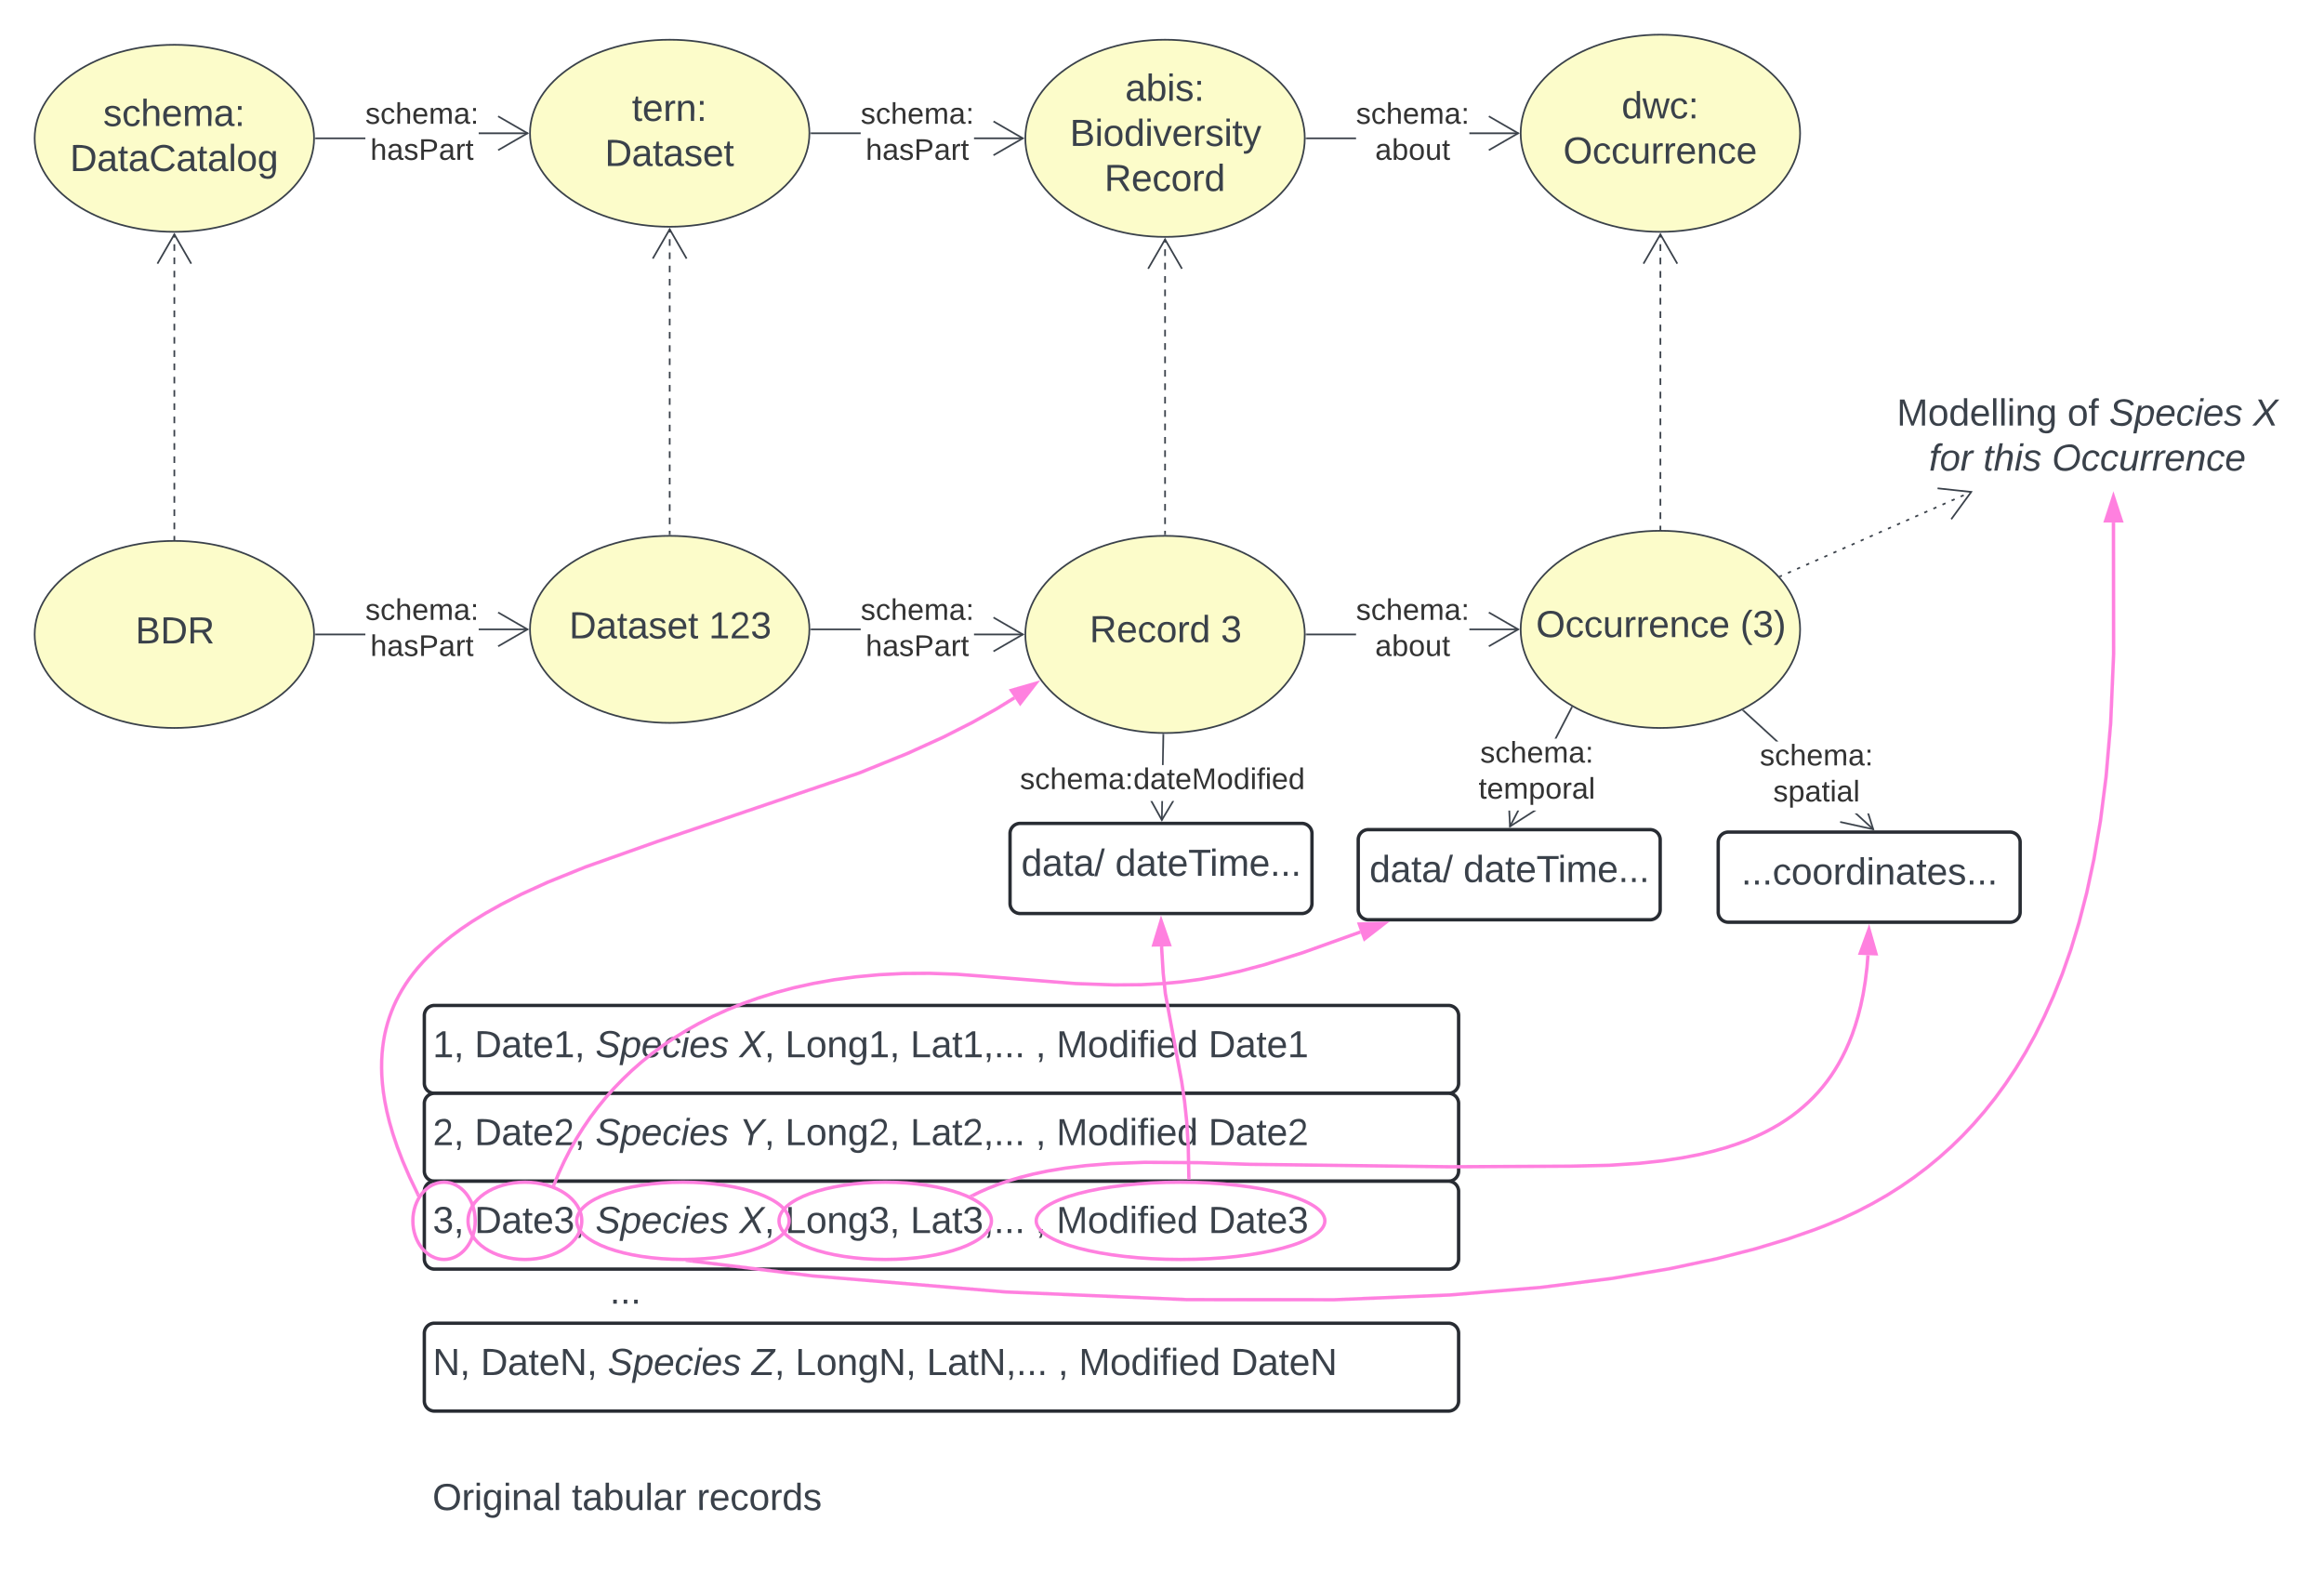 <svg xmlns="http://www.w3.org/2000/svg" xmlns:xlink="http://www.w3.org/1999/xlink" xmlns:lucid="lucid" width="1375.13" height="938.95"><g transform="translate(-558.205 -190.639)" lucid:page-tab-id="cJxgGCVkUsp2"><path d="M500 0h1500v1500H500z" fill="#fff"/><path d="M1037.14 269.47c0 30.56-37 55.33-82.67 55.33-45.65 0-82.66-24.77-82.66-55.33s37.02-55.33 82.67-55.33c45.66 0 82.67 24.77 82.67 55.33z" stroke="#3a414a" fill="#fcfcca"/><use xlink:href="#a" transform="matrix(1,0,0,1,876.807,219.139) translate(55.314 43.028)"/><use xlink:href="#b" transform="matrix(1,0,0,1,876.807,219.139) translate(39.264 69.694)"/><path d="M744.04 272.47c0 30.56-37 55.33-82.67 55.33-45.65 0-82.66-24.77-82.66-55.33s37.02-55.33 82.67-55.33c45.66 0 82.67 24.77 82.67 55.33z" stroke="#3a414a" fill="#fcfcca"/><use xlink:href="#c" transform="matrix(1,0,0,1,583.705,222.139) translate(35.561 43.028)"/><use xlink:href="#d" transform="matrix(1,0,0,1,583.705,222.139) translate(15.869 69.694)"/><path d="M774.37 272.95h-29.33V272h29.33zm96.03-3h-28.92V269h28.92z" stroke="#3a414a" stroke-width=".05" fill="#3a414a"/><path d="M745.05 272.95h-.52V272h.52z" fill="#3a414a"/><path stroke="#3a414a" stroke-width=".05" fill="#3a414a"/><path d="M871.26 269.47l-18.04 10.4-.47-.8 16.6-9.6-16.6-9.6.47-.8z" stroke="#3a414a" stroke-width=".05" fill="#3a414a"/><use xlink:href="#e" transform="matrix(1,0,0,1,774.367,249.639) translate(0.005 14.222)"/><use xlink:href="#f" transform="matrix(1,0,0,1,774.367,249.639) translate(2.968 35.556)"/><path d="M1163.5 272v.95h-28.92V272zm-125.36-2.05V269h29.33v.95z" stroke="#3a414a" stroke-width=".05" fill="#3a414a"/><path d="M1038.15 269.95h-.52V269h.52z" fill="#3a414a"/><path stroke="#3a414a" stroke-width=".05" fill="#3a414a"/><path d="M1164.36 272.47l-18.03 10.4-.48-.8 16.6-9.6-16.6-9.6.48-.8z" stroke="#3a414a" stroke-width=".05" fill="#3a414a"/><use xlink:href="#e" transform="matrix(1,0,0,1,1067.469,249.639) translate(0.005 14.222)"/><use xlink:href="#f" transform="matrix(1,0,0,1,1067.469,249.639) translate(2.968 35.556)"/><path d="M1330.24 272.47c0 32.22-37 58.33-82.66 58.33s-82.67-26.1-82.67-58.33c0-32.22 37.02-58.33 82.68-58.33 45.65 0 82.66 26.12 82.66 58.33z" stroke="#3a414a" fill="#fcfcca"/><use xlink:href="#g" transform="matrix(1,0,0,1,1169.909,219.139) translate(54.079 31.153)"/><use xlink:href="#h" transform="matrix(1,0,0,1,1169.909,219.139) translate(21.333 57.819)"/><use xlink:href="#i" transform="matrix(1,0,0,1,1169.909,219.139) translate(41.764 84.486)"/><path d="M1623.34 269.47c0 32.22-37 58.33-82.66 58.33S1458 301.7 1458 269.48c0-32.22 37.02-58.33 82.68-58.33 45.65 0 82.66 26.12 82.66 58.33z" stroke="#3a414a" fill="#fcfcca"/><use xlink:href="#j" transform="matrix(1,0,0,1,1463.011,216.139) translate(54.696 44.528)"/><use xlink:href="#k" transform="matrix(1,0,0,1,1463.011,216.139) translate(20.159 71.194)"/><path d="M1360.57 272.95h-29.33V272h29.33zm96.03-3h-28.92V269h28.92z" stroke="#3a414a" stroke-width=".05" fill="#3a414a"/><path d="M1331.26 272.95h-.53V272h.53z" fill="#3a414a"/><path stroke="#3a414a" stroke-width=".05" fill="#3a414a"/><path d="M1457.46 269.47l-18.03 10.4-.48-.8 16.6-9.6-16.6-9.6.48-.8z" stroke="#3a414a" stroke-width=".05" fill="#3a414a"/><use xlink:href="#e" transform="matrix(1,0,0,1,1360.571,249.639) translate(0.005 14.222)"/><use xlink:href="#l" transform="matrix(1,0,0,1,1360.571,249.639) translate(11.338 35.556)"/><path d="M809.28 791.5a6 6 0 0 1 6-6h600a6 6 0 0 1 6 6v40a6 6 0 0 1-6 6h-600a6 6 0 0 1-6-6z" stroke="#282c33" stroke-width="2" fill="#fff"/><use xlink:href="#m" transform="matrix(1,0,0,1,814.276,790.505) translate(0 25.653)"/><use xlink:href="#n" transform="matrix(1,0,0,1,814.276,790.505) translate(24.691 25.653)"/><use xlink:href="#o" transform="matrix(1,0,0,1,814.276,790.505) translate(96.235 25.653)"/><use xlink:href="#p" transform="matrix(1,0,0,1,814.276,790.505) translate(181.358 25.653)"/><use xlink:href="#q" transform="matrix(1,0,0,1,814.276,790.505) translate(208.519 25.653)"/><use xlink:href="#r" transform="matrix(1,0,0,1,814.276,790.505) translate(282.593 25.653)"/><use xlink:href="#s" transform="matrix(1,0,0,1,814.276,790.505) translate(356.667 25.653)"/><use xlink:href="#t" transform="matrix(1,0,0,1,814.276,790.505) translate(369.012 25.653)"/><use xlink:href="#u" transform="matrix(1,0,0,1,814.276,790.505) translate(458.951 25.653)"/><path d="M809.28 843.5a6 6 0 0 1 6-6h600a6 6 0 0 1 6 6v40a6 6 0 0 1-6 6h-600a6 6 0 0 1-6-6z" stroke="#282c33" stroke-width="2" fill="#fff"/><use xlink:href="#v" transform="matrix(1,0,0,1,814.276,842.505) translate(0 25.653)"/><use xlink:href="#w" transform="matrix(1,0,0,1,814.276,842.505) translate(24.691 25.653)"/><use xlink:href="#o" transform="matrix(1,0,0,1,814.276,842.505) translate(96.235 25.653)"/><use xlink:href="#x" transform="matrix(1,0,0,1,814.276,842.505) translate(181.358 25.653)"/><use xlink:href="#y" transform="matrix(1,0,0,1,814.276,842.505) translate(208.519 25.653)"/><use xlink:href="#z" transform="matrix(1,0,0,1,814.276,842.505) translate(282.593 25.653)"/><use xlink:href="#s" transform="matrix(1,0,0,1,814.276,842.505) translate(356.667 25.653)"/><use xlink:href="#t" transform="matrix(1,0,0,1,814.276,842.505) translate(369.012 25.653)"/><use xlink:href="#A" transform="matrix(1,0,0,1,814.276,842.505) translate(458.951 25.653)"/><path d="M809.28 895.5a6 6 0 0 1 6-6h600a6 6 0 0 1 6 6v40a6 6 0 0 1-6 6h-600a6 6 0 0 1-6-6z" stroke="#282c33" stroke-width="2" fill="#fff"/><use xlink:href="#B" transform="matrix(1,0,0,1,814.276,894.505) translate(0 25.653)"/><use xlink:href="#C" transform="matrix(1,0,0,1,814.276,894.505) translate(24.691 25.653)"/><use xlink:href="#o" transform="matrix(1,0,0,1,814.276,894.505) translate(96.235 25.653)"/><use xlink:href="#p" transform="matrix(1,0,0,1,814.276,894.505) translate(181.358 25.653)"/><use xlink:href="#D" transform="matrix(1,0,0,1,814.276,894.505) translate(208.519 25.653)"/><use xlink:href="#E" transform="matrix(1,0,0,1,814.276,894.505) translate(282.593 25.653)"/><use xlink:href="#s" transform="matrix(1,0,0,1,814.276,894.505) translate(356.667 25.653)"/><use xlink:href="#t" transform="matrix(1,0,0,1,814.276,894.505) translate(369.012 25.653)"/><use xlink:href="#F" transform="matrix(1,0,0,1,814.276,894.505) translate(458.951 25.653)"/><path d="M809.28 979.5a6 6 0 0 1 6-6h600a6 6 0 0 1 6 6v40a6 6 0 0 1-6 6h-600a6 6 0 0 1-6-6z" stroke="#282c33" stroke-width="2" fill="#fff"/><use xlink:href="#G" transform="matrix(1,0,0,1,814.276,978.505) translate(0 25.653)"/><use xlink:href="#H" transform="matrix(1,0,0,1,814.276,978.505) translate(28.333 25.653)"/><use xlink:href="#o" transform="matrix(1,0,0,1,814.276,978.505) translate(103.519 25.653)"/><use xlink:href="#I" transform="matrix(1,0,0,1,814.276,978.505) translate(188.642 25.653)"/><use xlink:href="#J" transform="matrix(1,0,0,1,814.276,978.505) translate(214.506 25.653)"/><use xlink:href="#K" transform="matrix(1,0,0,1,814.276,978.505) translate(292.222 25.653)"/><use xlink:href="#s" transform="matrix(1,0,0,1,814.276,978.505) translate(369.938 25.653)"/><use xlink:href="#t" transform="matrix(1,0,0,1,814.276,978.505) translate(382.284 25.653)"/><use xlink:href="#L" transform="matrix(1,0,0,1,814.276,978.505) translate(472.222 25.653)"/><path d="M809.28 947.5a6 6 0 0 1 6-6h225.33a6 6 0 0 1 6 6v20a6 6 0 0 1-6 6H815.3a6 6 0 0 1-6-6z" fill="none"/><use xlink:href="#M" transform="matrix(1,0,0,1,809.276,941.505) translate(109.741 20.444)"/><path d="M809.28 1055.6a6 6 0 0 1 6-6h228a6 6 0 0 1 6 6v48a6 6 0 0 1-6 6h-228a6 6 0 0 1-6-6z" fill="none"/><use xlink:href="#N" transform="matrix(1,0,0,1,809.276,1049.588) translate(4.815 34.444)"/><use xlink:href="#O" transform="matrix(1,0,0,1,809.276,1049.588) translate(87.284 34.444)"/><use xlink:href="#P" transform="matrix(1,0,0,1,809.276,1049.588) translate(161.235 34.444)"/><path d="M1037.14 563c0 30.56-37 55.33-82.67 55.33-45.65 0-82.66-24.77-82.66-55.33s37.02-55.33 82.67-55.33c45.66 0 82.67 24.77 82.67 55.33z" stroke="#3a414a" fill="#fcfcca"/><use xlink:href="#Q" transform="matrix(1,0,0,1,876.807,512.667) translate(18.154 55.653)"/><use xlink:href="#R" transform="matrix(1,0,0,1,876.807,512.667) translate(100.809 55.653)"/><path d="M744.04 566c0 30.56-37 55.33-82.67 55.33-45.65 0-82.66-24.77-82.66-55.33s37.02-55.33 82.67-55.33c45.66 0 82.67 24.77 82.67 55.33z" stroke="#3a414a" fill="#fcfcca"/><use xlink:href="#S" transform="matrix(1,0,0,1,583.705,515.667) translate(54.605 55.653)"/><path d="M774.37 566.48h-29.33v-.96h29.33zm96.03-3h-28.92v-.96h28.92z" stroke="#3a414a" stroke-width=".05" fill="#3a414a"/><path d="M745.05 566.48h-.52v-.96h.52z" fill="#3a414a"/><path stroke="#3a414a" stroke-width=".05" fill="#3a414a"/><path d="M871.26 563l-18.04 10.4-.47-.8 16.6-9.6-16.6-9.6.47-.8z" stroke="#3a414a" stroke-width=".05" fill="#3a414a"/><use xlink:href="#e" transform="matrix(1,0,0,1,774.367,543.167) translate(0.005 14.222)"/><use xlink:href="#f" transform="matrix(1,0,0,1,774.367,543.167) translate(2.968 35.556)"/><path d="M1163.5 565.52v.96h-28.92v-.96zm-125.36-2.04v-.96h29.33v.96z" stroke="#3a414a" stroke-width=".05" fill="#3a414a"/><path d="M1038.15 563.48h-.52v-.96h.52z" fill="#3a414a"/><path stroke="#3a414a" stroke-width=".05" fill="#3a414a"/><path d="M1164.36 566l-18.03 10.4-.48-.8 16.6-9.6-16.6-9.6.48-.8z" stroke="#3a414a" stroke-width=".05" fill="#3a414a"/><use xlink:href="#e" transform="matrix(1,0,0,1,1067.469,543.167) translate(0.005 14.222)"/><use xlink:href="#f" transform="matrix(1,0,0,1,1067.469,543.167) translate(2.968 35.556)"/><path d="M1330.24 566c0 32.22-37 58.33-82.66 58.33s-82.67-26.1-82.67-58.33c0-32.22 37.02-58.33 82.68-58.33 45.65 0 82.66 26.1 82.66 58.33z" stroke="#3a414a" fill="#fcfcca"/><use xlink:href="#T" transform="matrix(1,0,0,1,1169.909,512.667) translate(33 57.903)"/><use xlink:href="#U" transform="matrix(1,0,0,1,1169.909,512.667) translate(110.654 57.903)"/><path d="M1623.34 563c0 32.22-37 58.33-82.66 58.33S1458 595.23 1458 563c0-32.22 37.02-58.33 82.68-58.33 45.65 0 82.66 26.1 82.66 58.33z" stroke="#3a414a" fill="#fcfcca"/><use xlink:href="#V" transform="matrix(1,0,0,1,1463.011,509.667) translate(4.049 57.903)"/><use xlink:href="#W" transform="matrix(1,0,0,1,1463.011,509.667) translate(124.914 57.903)"/><path d="M1360.57 566.48h-29.33v-.96h29.33zm96.03-3h-28.92v-.96h28.92z" stroke="#3a414a" stroke-width=".05" fill="#3a414a"/><path d="M1331.26 566.48h-.53v-.96h.53z" fill="#3a414a"/><path stroke="#3a414a" stroke-width=".05" fill="#3a414a"/><path d="M1457.46 563l-18.03 10.4-.48-.8 16.6-9.6-16.6-9.6.48-.8z" stroke="#3a414a" stroke-width=".05" fill="#3a414a"/><use xlink:href="#e" transform="matrix(1,0,0,1,1360.571,543.167) translate(0.005 14.222)"/><use xlink:href="#l" transform="matrix(1,0,0,1,1360.571,543.167) translate(11.338 35.556)"/><path d="M661.37 509.67v-1.97m0-3.92v-3.92m0-3.92V492m0-3.9v-3.93m0-3.93v-3.92m0-3.92v-3.92m0-3.93v-3.92m0-3.92v-3.9m0-3.94v-3.92m0-3.92v-3.93m0-3.93v-3.92m0-3.93v-3.92m0-3.92v-3.92m0-3.93v-3.92m0-3.9v-3.94m0-3.92v-3.92m0-3.92v-3.93m0-3.92v-3.92m0-3.93v-3.92m0-3.92v-3.92m0-3.93v-3.9m0-3.93v-3.93m0-3.92v-3.92m0-3.92v-1.97" stroke="#3a414a" fill="none"/><path d="M661.85 510.18h-.95v-.53h.95z" stroke="#3a414a" stroke-width=".05" fill="#3a414a"/><path d="M651.37 346.63l10-17.32 10 17.33M954.47 506.67v-1.97m0-3.92v-3.92m0-3.92V489m0-3.9v-3.93m0-3.93v-3.92m0-3.92v-3.92m0-3.93v-3.92m0-3.92v-3.9m0-3.94v-3.92m0-3.92v-3.93m0-3.93v-3.92m0-3.93v-3.92m0-3.92v-3.92m0-3.93v-3.92m0-3.9v-3.94m0-3.92v-3.92m0-3.92v-3.93m0-3.92v-3.92m0-3.93v-3.92m0-3.92v-3.92m0-3.93v-3.9m0-3.93v-3.93m0-3.92v-3.92m0-3.92v-1.97" stroke="#3a414a" fill="none"/><path d="M954.95 507.18H954v-.53h.95z" stroke="#3a414a" stroke-width=".05" fill="#3a414a"/><path d="M944.47 343.63l10-17.32 10 17.33M1247.58 506.67v-2m0-3.95v-3.97m0-3.96v-3.98m0-3.96v-3.97m0-3.97v-3.96m0-3.97v-3.96m0-3.97v-3.96m0-3.96v-3.96m0-3.97v-3.95m0-3.97v-3.96m0-3.97v-3.96m0-3.98v-3.96m0-3.97v-3.97m0-3.97v-3.96m0-3.97v-3.96m0-3.97v-3.96m0-3.97v-3.96m0-3.95v-3.97m0-3.96v-3.97m0-3.96V354m0-3.96v-3.97m0-3.97v-3.97m0-3.96v-2" stroke="#3a414a" fill="none"/><path d="M1248.05 507.18h-.95v-.53h.95z" stroke="#3a414a" stroke-width=".05" fill="#3a414a"/><path d="M1237.58 349.63l10-17.32 10 17.33M1540.68 503.67v-2m0-3.95v-3.97m0-3.96v-3.98m0-3.96v-3.97m0-3.97v-3.96m0-3.97v-3.96m0-3.97v-3.96m0-3.96v-3.96m0-3.97v-3.95m0-3.97v-3.96m0-3.97v-3.96m0-3.98v-3.96m0-3.97v-3.97m0-3.97v-3.96m0-3.97v-3.96m0-3.97v-3.96m0-3.97v-3.96m0-3.95v-3.97m0-3.96v-3.97m0-3.96V351m0-3.96v-3.97m0-3.97v-3.97m0-3.96v-2" stroke="#3a414a" fill="none"/><path d="M1541.15 504.18h-.95v-.53h.95z" stroke="#3a414a" stroke-width=".05" fill="#3a414a"/><path d="M1530.68 346.63l10-17.32 10 17.33" stroke="#3a414a" fill="none"/><path d="M1158.97 604.33l-10.73 6.62-14.32 8.02-17.13 8.68-21.33 9.7-28.63 11.58-118.9 40.34-42.9 15.2-22.22 8.98-15.53 7.06-11.88 6.02-9.5 5.33-7.86 4.84-6.62 4.47-5.68 4.2-4.9 3.96-4.32 3.78-3.8 3.65-3.4 3.5-3 3.43-2.73 3.34-2.44 3.28-2.2 3.24-2 3.2-1.82 3.2-1.63 3.2-1.47 3.2-1.33 3.25-1.18 3.26-1.05 3.33-.92 3.4-.8 3.48-.64 3.6-.5 3.7-.37 3.86-.22 4.03-.04 4.22.13 4.44.33 4.7.57 5.04.85 5.4 1.16 5.8 1.55 6.32 2 6.9 2.56 7.64 3.26 8.5 4.12 9.56 4.8 10-1.74.84-4.83-10.03-4.15-9.62-3.28-8.58-2.58-7.7-2.03-7-1.56-6.4-1.17-5.9-.86-5.46-.58-5.1-.36-4.8-.13-4.53.06-4.3.22-4.1.38-3.94.53-3.8.65-3.67.8-3.57.95-3.48 1.07-3.4 1.22-3.37 1.34-3.3 1.5-3.3 1.7-3.26 1.84-3.27 2.04-3.28 2.25-3.3 2.5-3.35 2.77-3.4 3.08-3.48 3.44-3.58 3.86-3.7 4.37-3.82 4.97-4.02 5.74-4.24 6.7-4.53 7.92-4.88 9.58-5.37 11.95-6.05 15.6-7.1 22.3-9 42.96-15.22 118.86-40.33 28.54-11.55 21.25-9.66 17.06-8.65 14.25-7.98 10.7-6.6z" stroke="#ff80df" stroke-width=".05" fill="#ff80df"/><path d="M806.46 897.13l-1.2 2-.73-1.5 1.75-.86z" fill="#ff80df"/><path stroke="#ff80df" stroke-width=".05" fill="#ff80df"/><path d="M1161.9 606.77l-5.22-7.67 14.4-4.18z" fill="#ff80df"/><path d="M1161.84 608.43l-6.72-9.9 18.58-5.38zm-3.6-8.76l3.7 5.44 6.54-8.4z" stroke="#ff80df" stroke-width=".05" fill="#ff80df"/><path d="M1574.88 688.94a6 6 0 0 1 6-6h166.66a6 6 0 0 1 6 6v41.33a6 6 0 0 1-6 6h-166.66a6 6 0 0 1-6-6z" stroke="#282c33" stroke-width="2" fill="#fff"/><g><use xlink:href="#X" transform="matrix(1,0,0,1,1579.876,687.942) translate(8.636 26.028)"/></g><path d="M1361.88 687.48a6 6 0 0 1 6-6h166.67a6 6 0 0 1 6 6v41.33a6 6 0 0 1-6 6h-166.67a6 6 0 0 1-6-6z" stroke="#282c33" stroke-width="2" fill="#fff"/><g><use xlink:href="#Y" transform="matrix(1,0,0,1,1366.879,686.476) translate(1.66 26.028)"/><use xlink:href="#Z" transform="matrix(1,0,0,1,1366.879,686.476) translate(57.216 26.028)"/></g><path d="M1666.98 680.98l-.64.7-10.66-9.75h1.4zm-56.57-51.7h-1.4l-19.58-17.9.64-.7z" stroke="#3a414a" stroke-width=".05" fill="#3a414a"/><path d="M1667.3 681.9l-20.34-4.47.2-.93 18.74 4.13-2.76-8.7h1z" stroke="#3a414a" stroke-width=".05" fill="#3a414a"/><path d="M1590.07 610.68l-.64.7-.52-.48.93-.44z" fill="#3a414a"/><path stroke="#3a414a" stroke-width=".05" fill="#3a414a"/><g><use xlink:href="#e" transform="matrix(1,0,0,1,1599.49,629.267) translate(0.005 14.222)"/><use xlink:href="#aa" transform="matrix(1,0,0,1,1599.49,629.267) translate(7.931 35.556)"/></g><path d="M1452.05 679.9l-.84-.45 4.78-9.2h1.07zm36.6-70.5l-9.45 18.2h-1.07l9.67-18.62z" stroke="#3a414a" stroke-width=".05" fill="#3a414a"/><path d="M1451.24 680.43l-.46-10.17h.95l.38 8.5 13.3-8.5h1.76z" stroke="#3a414a" stroke-width=".05" fill="#3a414a"/><path d="M1488.86 609l-.22.43-.85-.44.24-.48z" fill="#3a414a"/><path stroke="#3a414a" stroke-width=".05" fill="#3a414a"/><g><use xlink:href="#e" transform="matrix(1,0,0,1,1433.097,627.597) translate(0.943 14.222)"/><use xlink:href="#ab" transform="matrix(1,0,0,1,1433.097,627.597) translate(0.005 35.556)"/></g><path d="M1133.7 897.97l4-1.97 5.26-2.32 5.73-2.25 6.25-2.16 6.93-2.06 7.74-1.95 8.8-1.84 10.15-1.67 12.05-1.48 14.9-1.2 19.87-.74 32.8.2 29.82.97 118.07 1.46 71.24-.36 23.15-.53 17.53-1.15 14.02-1.5 11.6-1.76 9.85-1.9 8.5-2.02 7.48-2.1 6.64-2.2 5.96-2.22 5.4-2.3 4.92-2.32 4.53-2.4 4.2-2.42 3.9-2.5 3.64-2.54 3.42-2.62 3.22-2.7 3.06-2.76 2.9-2.86 2.77-2.96 2.63-3.08 2.53-3.2 2.43-3.36 2.33-3.53 2.23-3.72 2.14-3.93 2.06-4.18 1.97-4.47 1.9-4.8 1.77-5.2 1.68-5.62 1.56-6.16 1.42-6.78 1.24-7.54 1.04-8.43.57-7.07" stroke="#ff80df" stroke-width="2" stroke-linejoin="round" fill="none"/><path d="M1134.15 898.84l-.22.1h-.02l-2.24-1.05 1.63-.8z" stroke="#ff80df" stroke-width=".05" fill="#ff80df"/><path d="M1664.1 740.5l4.12 14.43-9.27-.33z" stroke="#ff80df" stroke-width="2" fill="#ff80df"/><path d="M886.12 891.32l2.68-6.54 3.3-7.14 3.5-6.85 3.75-6.6 3.97-6.35 4.18-6.13 4.43-5.92 4.66-5.72 4.9-5.55 5.2-5.37 5.45-5.2 5.75-5.05 6.08-4.88 6.4-4.74 6.8-4.57 7.15-4.4 7.58-4.25 8.04-4.06 8.5-3.88 9.05-3.65 9.58-3.42 10.2-3.16 10.8-2.88 11.5-2.53 12.2-2.17 12.96-1.73 13.73-1.26 14.5-.72 15.3-.1 16.1.55 16.25 1.23 53.9 4.28 23.05.8 15.82-.13 12.74-.65 11.32-1.05 10.82-1.46 11.07-2 12.22-2.72 15.03-4 22.57-7.1 34-12.2" stroke="#ff80df" stroke-width="2" stroke-linejoin="round" fill="none"/><path d="M887.03 891.66l-.38.94-1.82-.7.4-.98z" stroke="#ff80df" stroke-width=".05" fill="#ff80df"/><path d="M1377.52 736.9l-11.86 9.2-3.13-8.74z" stroke="#ff80df" stroke-width="2" fill="#ff80df"/><path d="M839.4 912.95c0 12.6-8.26 22.84-18.45 22.84-10.2 0-18.45-10.24-18.45-22.85 0-12.62 8.26-22.85 18.45-22.85 10.18 0 18.44 10.23 18.44 22.85z" stroke="#ff80df" stroke-width="2" fill-opacity="0"/><path d="M902.45 912.95c0 12.6-15.07 22.84-33.65 22.84s-33.65-10.24-33.65-22.85c0-12.62 15.07-22.85 33.65-22.85s33.65 10.23 33.65 22.85zM1144.85 912.95c0 12.6-28.14 22.84-62.85 22.84-34.7 0-62.85-10.24-62.85-22.85 0-12.62 28.14-22.85 62.85-22.85 34.7 0 62.85 10.23 62.85 22.85z" stroke="#ff80df" stroke-width="2" fill-opacity="0"/><path d="M1673.33 427.3a6 6 0 0 1 6-6h228a6 6 0 0 1 6 6v48a6 6 0 0 1-6 6h-228a6 6 0 0 1-6-6z" fill="none"/><g><use xlink:href="#ac" transform="matrix(1,0,0,1,1673.334,421.291) translate(7.191 21.111)"/><use xlink:href="#ad" transform="matrix(1,0,0,1,1673.334,421.291) translate(108.179 21.111)"/><use xlink:href="#ae" transform="matrix(1,0,0,1,1673.334,421.291) translate(132.87 21.111)"/><use xlink:href="#af" transform="matrix(1,0,0,1,1673.334,421.291) translate(217.994 21.111)"/><use xlink:href="#ag" transform="matrix(1,0,0,1,1673.334,421.291) translate(26.296 47.778)"/><use xlink:href="#ah" transform="matrix(1,0,0,1,1673.334,421.291) translate(58.333 47.778)"/><use xlink:href="#ai" transform="matrix(1,0,0,1,1673.334,421.291) translate(99.012 47.778)"/></g><path d="M1611.66 531.6l.9-.4m3.6-1.6l1.78-.78m3.6-1.6l1.78-.78m3.6-1.58l1.78-.8m3.6-1.58l1.78-.8m3.6-1.58l1.78-.8m3.6-1.58l1.78-.8m3.6-1.57l1.78-.8m3.6-1.58l1.78-.8m3.6-1.58l1.78-.8m3.6-1.6l1.78-.78m3.6-1.6l1.78-.78m3.6-1.58l1.78-.8m3.6-1.58l1.78-.8m3.6-1.58l1.78-.8m3.6-1.58l1.78-.8m3.6-1.58l1.8-.8m3.57-1.57l1.8-.8m3.58-1.58l1.8-.8m3.6-1.6l1.8-.78m3.57-1.6l1.8-.78m3.58-1.58l.9-.4" stroke="#3a414a" fill="none"/><path d="M1611.87 532.02l-.35.15-.28-.34-.38-.4.62-.28z" stroke="#3a414a" stroke-width=".05" fill="#3a414a"/><path d="M1704.68 479.55l19.9 2.14-11.8 16.14" stroke="#3a414a" fill="none"/><path d="M1025.15 912.95c0 12.6-28.14 22.84-62.85 22.84-34.7 0-62.85-10.24-62.85-22.85 0-12.62 28.14-22.85 62.85-22.85 34.7 0 62.85 10.23 62.85 22.85z" stroke="#ff80df" stroke-width="2" fill-opacity="0"/><path d="M1809.83 577.62l-1.75 40.92-2.7 31.6-3.37 26.36-3.86 22.7-4.27 19.92-4.58 17.72-4.85 15.92-5.05 14.43-5.24 13.14-5.4 12.07-5.55 11.15-5.68 10.3-5.84 9.6-5.98 8.97-6.13 8.4-6.3 7.9-6.44 7.46-6.64 7.04-6.85 6.67-7.05 6.3-7.3 6.02-7.56 5.72-7.86 5.44-8.18 5.17-8.56 4.9-8.96 4.68-9.43 4.4-9.95 4.16-6.38 2.44-16.08 5.6-19.07 5.74-22.85 5.86-27.72 5.88-34.08 5.75-42.45 5.34-53.6 4.48-68.4 2.82-87.22-.05-107.53-4.55-114.1-9.5-71.2-8.75.22-1.94 71.17 8.75 114.04 9.5 107.45 4.55 87.13.05 68.3-2.82 53.53-4.46 42.38-5.33 34-5.74 27.64-5.86 22.77-5.84 19-5.73 16-5.57 6.33-2.42 9.88-4.13 9.35-4.37 8.9-4.63 8.5-4.87 8.1-5.13 7.8-5.4 7.5-5.66 7.23-5.97 7-6.27 6.77-6.6 6.58-7 6.4-7.38 6.24-7.83 6.08-8.34 5.94-8.9 5.8-9.52 5.65-10.24 5.5-11.06 5.37-12 5.2-13.07 5.03-14.34 4.8-15.85 4.57-17.63 4.25-19.84 3.87-22.62 3.34-26.26 2.7-31.52 1.74-40.84-.1-77.8h1.96z" stroke="#ff80df" stroke-width=".05" fill="#ff80df"/><path d="M967.83 937.75l-4-.5.07-.5 4.07-.13z" fill="#ff80df"/><path stroke="#ff80df" stroke-width=".05" fill="#ff80df"/><path d="M1813.4 498.8h-9.27l4.62-14.27z" fill="#ff80df"/><path d="M1814.74 499.76h-11.95l5.94-18.4zm-9.27-1.94h6.6l-3.32-10.14z" stroke="#ff80df" stroke-width=".05" fill="#ff80df"/><path d="M1342.15 912.95c0 12.6-38.24 22.84-85.4 22.84-47.18 0-85.42-10.24-85.42-22.85 0-12.62 38.24-22.85 85.4-22.85 47.18 0 85.42 10.23 85.42 22.85z" stroke="#ff80df" stroke-width="2" fill-opacity="0"/><path d="M1155.85 683.8a6 6 0 0 1 6-6h166.66a6 6 0 0 1 6 6v41.32a6 6 0 0 1-6 6h-166.65a6 6 0 0 1-6-6z" stroke="#282c33" stroke-width="2" fill="#fff"/><g><use xlink:href="#Y" transform="matrix(1,0,0,1,1160.847,682.788) translate(1.66 26.028)"/><use xlink:href="#Z" transform="matrix(1,0,0,1,1160.847,682.788) translate(57.216 26.028)"/></g><path d="M1246.15 675.9l-.95-.03.2-11.28h.94zm.88-50.6l-.32 17.96h-.94l.32-17.97z" stroke="#3a414a" stroke-width=".05" fill="#3a414a"/><path d="M1245.66 676.74l-6.74-12.15h1.1l5.67 10.24 6.15-10.25h1.1z" stroke="#3a414a" stroke-width=".05" fill="#3a414a"/><path d="M1247.03 624.82v.5h-.95v-.53z" fill="#3a414a"/><path stroke="#3a414a" stroke-width=".05" fill="#3a414a"/><g><use xlink:href="#aj" transform="matrix(1,0,0,1,1161.709,643.257) translate(0.005 14.222)"/></g><path d="M1261.67 887.5l-.37-18.54-.9-14.62-1.28-12.16-1.72-11.66-9.65-52.07-1.28-12.16-.9-14.63-.02-1.05" stroke="#ff80df" stroke-width="2" stroke-linejoin="round" fill="none"/><path d="M1262.67 888.5h-1.95l-.02-1 1.95-.04z" stroke="#ff80df" stroke-width=".05" fill="#ff80df"/><path d="M1245.24 735.36l4.92 14.17-9.27.18z" stroke="#ff80df" stroke-width="2" fill="#ff80df"/><defs><path fill="#3a414a" d="M59-47c-2 24 18 29 38 22v24C64 9 27 4 27-40v-127H5v-23h24l9-43h21v43h35v23H59v120" id="ak"/><path fill="#3a414a" d="M100-194c63 0 86 42 84 106H49c0 40 14 67 53 68 26 1 43-12 49-29l28 8c-11 28-37 45-77 45C44 4 14-33 15-96c1-61 26-98 85-98zm52 81c6-60-76-77-97-28-3 7-6 17-6 28h103" id="al"/><path fill="#3a414a" d="M114-163C36-179 61-72 57 0H25l-1-190h30c1 12-1 29 2 39 6-27 23-49 58-41v29" id="am"/><path fill="#3a414a" d="M117-194c89-4 53 116 60 194h-32v-121c0-31-8-49-39-48C34-167 62-67 57 0H25l-1-190h30c1 10-1 24 2 32 11-22 29-35 61-36" id="an"/><path fill="#3a414a" d="M33-154v-36h34v36H33zM33 0v-36h34V0H33" id="ao"/><g id="a"><use transform="matrix(0.062,0,0,0.062,0,0)" xlink:href="#ak"/><use transform="matrix(0.062,0,0,0.062,6.173,0)" xlink:href="#al"/><use transform="matrix(0.062,0,0,0.062,18.519,0)" xlink:href="#am"/><use transform="matrix(0.062,0,0,0.062,25.864,0)" xlink:href="#an"/><use transform="matrix(0.062,0,0,0.062,38.21,0)" xlink:href="#ao"/></g><path fill="#3a414a" d="M30-248c118-7 216 8 213 122C240-48 200 0 122 0H30v-248zM63-27c89 8 146-16 146-99s-60-101-146-95v194" id="ap"/><path fill="#3a414a" d="M141-36C126-15 110 5 73 4 37 3 15-17 15-53c-1-64 63-63 125-63 3-35-9-54-41-54-24 1-41 7-42 31l-33-3c5-37 33-52 76-52 45 0 72 20 72 64v82c-1 20 7 32 28 27v20c-31 9-61-2-59-35zM48-53c0 20 12 33 32 33 41-3 63-29 60-74-43 2-92-5-92 41" id="aq"/><path fill="#3a414a" d="M135-143c-3-34-86-38-87 0 15 53 115 12 119 90S17 21 10-45l28-5c4 36 97 45 98 0-10-56-113-15-118-90-4-57 82-63 122-42 12 7 21 19 24 35" id="ar"/><g id="b"><use transform="matrix(0.062,0,0,0.062,0,0)" xlink:href="#ap"/><use transform="matrix(0.062,0,0,0.062,15.988,0)" xlink:href="#aq"/><use transform="matrix(0.062,0,0,0.062,28.333,0)" xlink:href="#ak"/><use transform="matrix(0.062,0,0,0.062,34.506,0)" xlink:href="#aq"/><use transform="matrix(0.062,0,0,0.062,46.852,0)" xlink:href="#ar"/><use transform="matrix(0.062,0,0,0.062,57.963,0)" xlink:href="#al"/><use transform="matrix(0.062,0,0,0.062,70.309,0)" xlink:href="#ak"/></g><path fill="#3a414a" d="M96-169c-40 0-48 33-48 73s9 75 48 75c24 0 41-14 43-38l32 2c-6 37-31 61-74 61-59 0-76-41-82-99-10-93 101-131 147-64 4 7 5 14 7 22l-32 3c-4-21-16-35-41-35" id="as"/><path fill="#3a414a" d="M106-169C34-169 62-67 57 0H25v-261h32l-1 103c12-21 28-36 61-36 89 0 53 116 60 194h-32v-121c2-32-8-49-39-48" id="at"/><path fill="#3a414a" d="M210-169c-67 3-38 105-44 169h-31v-121c0-29-5-50-35-48C34-165 62-65 56 0H25l-1-190h30c1 10-1 24 2 32 10-44 99-50 107 0 11-21 27-35 58-36 85-2 47 119 55 194h-31v-121c0-29-5-49-35-48" id="au"/><g id="c"><use transform="matrix(0.062,0,0,0.062,0,0)" xlink:href="#ar"/><use transform="matrix(0.062,0,0,0.062,11.111,0)" xlink:href="#as"/><use transform="matrix(0.062,0,0,0.062,22.222,0)" xlink:href="#at"/><use transform="matrix(0.062,0,0,0.062,34.568,0)" xlink:href="#al"/><use transform="matrix(0.062,0,0,0.062,46.914,0)" xlink:href="#au"/><use transform="matrix(0.062,0,0,0.062,65.37,0)" xlink:href="#aq"/><use transform="matrix(0.062,0,0,0.062,77.716,0)" xlink:href="#ao"/></g><path fill="#3a414a" d="M212-179c-10-28-35-45-73-45-59 0-87 40-87 99 0 60 29 101 89 101 43 0 62-24 78-52l27 14C228-24 195 4 139 4 59 4 22-46 18-125c-6-104 99-153 187-111 19 9 31 26 39 46" id="av"/><path fill="#3a414a" d="M24 0v-261h32V0H24" id="aw"/><path fill="#3a414a" d="M100-194c62-1 85 37 85 99 1 63-27 99-86 99S16-35 15-95c0-66 28-99 85-99zM99-20c44 1 53-31 53-75 0-43-8-75-51-75s-53 32-53 75 10 74 51 75" id="ax"/><path fill="#3a414a" d="M177-190C167-65 218 103 67 71c-23-6-38-20-44-43l32-5c15 47 100 32 89-28v-30C133-14 115 1 83 1 29 1 15-40 15-95c0-56 16-97 71-98 29-1 48 16 59 35 1-10 0-23 2-32h30zM94-22c36 0 50-32 50-73 0-42-14-75-50-75-39 0-46 34-46 75s6 73 46 73" id="ay"/><g id="d"><use transform="matrix(0.062,0,0,0.062,0,0)" xlink:href="#ap"/><use transform="matrix(0.062,0,0,0.062,15.988,0)" xlink:href="#aq"/><use transform="matrix(0.062,0,0,0.062,28.333,0)" xlink:href="#ak"/><use transform="matrix(0.062,0,0,0.062,34.506,0)" xlink:href="#aq"/><use transform="matrix(0.062,0,0,0.062,46.852,0)" xlink:href="#av"/><use transform="matrix(0.062,0,0,0.062,62.84,0)" xlink:href="#aq"/><use transform="matrix(0.062,0,0,0.062,75.185,0)" xlink:href="#ak"/><use transform="matrix(0.062,0,0,0.062,81.358,0)" xlink:href="#aq"/><use transform="matrix(0.062,0,0,0.062,93.704,0)" xlink:href="#aw"/><use transform="matrix(0.062,0,0,0.062,98.58,0)" xlink:href="#ax"/><use transform="matrix(0.062,0,0,0.062,110.926,0)" xlink:href="#ay"/></g><path fill="#333" d="M135-143c-3-34-86-38-87 0 15 53 115 12 119 90S17 21 10-45l28-5c4 36 97 45 98 0-10-56-113-15-118-90-4-57 82-63 122-42 12 7 21 19 24 35" id="az"/><path fill="#333" d="M96-169c-40 0-48 33-48 73s9 75 48 75c24 0 41-14 43-38l32 2c-6 37-31 61-74 61-59 0-76-41-82-99-10-93 101-131 147-64 4 7 5 14 7 22l-32 3c-4-21-16-35-41-35" id="aA"/><path fill="#333" d="M106-169C34-169 62-67 57 0H25v-261h32l-1 103c12-21 28-36 61-36 89 0 53 116 60 194h-32v-121c2-32-8-49-39-48" id="aB"/><path fill="#333" d="M100-194c63 0 86 42 84 106H49c0 40 14 67 53 68 26 1 43-12 49-29l28 8c-11 28-37 45-77 45C44 4 14-33 15-96c1-61 26-98 85-98zm52 81c6-60-76-77-97-28-3 7-6 17-6 28h103" id="aC"/><path fill="#333" d="M210-169c-67 3-38 105-44 169h-31v-121c0-29-5-50-35-48C34-165 62-65 56 0H25l-1-190h30c1 10-1 24 2 32 10-44 99-50 107 0 11-21 27-35 58-36 85-2 47 119 55 194h-31v-121c0-29-5-49-35-48" id="aD"/><path fill="#333" d="M141-36C126-15 110 5 73 4 37 3 15-17 15-53c-1-64 63-63 125-63 3-35-9-54-41-54-24 1-41 7-42 31l-33-3c5-37 33-52 76-52 45 0 72 20 72 64v82c-1 20 7 32 28 27v20c-31 9-61-2-59-35zM48-53c0 20 12 33 32 33 41-3 63-29 60-74-43 2-92-5-92 41" id="aE"/><path fill="#333" d="M33-154v-36h34v36H33zM33 0v-36h34V0H33" id="aF"/><g id="e"><use transform="matrix(0.049,0,0,0.049,0,0)" xlink:href="#az"/><use transform="matrix(0.049,0,0,0.049,8.889,0)" xlink:href="#aA"/><use transform="matrix(0.049,0,0,0.049,17.778,0)" xlink:href="#aB"/><use transform="matrix(0.049,0,0,0.049,27.654,0)" xlink:href="#aC"/><use transform="matrix(0.049,0,0,0.049,37.531,0)" xlink:href="#aD"/><use transform="matrix(0.049,0,0,0.049,52.296,0)" xlink:href="#aE"/><use transform="matrix(0.049,0,0,0.049,62.173,0)" xlink:href="#aF"/></g><path fill="#333" d="M30-248c87 1 191-15 191 75 0 78-77 80-158 76V0H30v-248zm33 125c57 0 124 11 124-50 0-59-68-47-124-48v98" id="aG"/><path fill="#333" d="M114-163C36-179 61-72 57 0H25l-1-190h30c1 12-1 29 2 39 6-27 23-49 58-41v29" id="aH"/><path fill="#333" d="M59-47c-2 24 18 29 38 22v24C64 9 27 4 27-40v-127H5v-23h24l9-43h21v43h35v23H59v120" id="aI"/><g id="f"><use transform="matrix(0.049,0,0,0.049,0,0)" xlink:href="#aB"/><use transform="matrix(0.049,0,0,0.049,9.877,0)" xlink:href="#aE"/><use transform="matrix(0.049,0,0,0.049,19.753,0)" xlink:href="#az"/><use transform="matrix(0.049,0,0,0.049,28.642,0)" xlink:href="#aG"/><use transform="matrix(0.049,0,0,0.049,40.494,0)" xlink:href="#aE"/><use transform="matrix(0.049,0,0,0.049,50.37,0)" xlink:href="#aH"/><use transform="matrix(0.049,0,0,0.049,56.247,0)" xlink:href="#aI"/></g><path fill="#3a414a" d="M115-194c53 0 69 39 70 98 0 66-23 100-70 100C84 3 66-7 56-30L54 0H23l1-261h32v101c10-23 28-34 59-34zm-8 174c40 0 45-34 45-75 0-40-5-75-45-74-42 0-51 32-51 76 0 43 10 73 51 73" id="aJ"/><path fill="#3a414a" d="M24-231v-30h32v30H24zM24 0v-190h32V0H24" id="aK"/><g id="g"><use transform="matrix(0.062,0,0,0.062,0,0)" xlink:href="#aq"/><use transform="matrix(0.062,0,0,0.062,12.346,0)" xlink:href="#aJ"/><use transform="matrix(0.062,0,0,0.062,24.691,0)" xlink:href="#aK"/><use transform="matrix(0.062,0,0,0.062,29.568,0)" xlink:href="#ar"/><use transform="matrix(0.062,0,0,0.062,40.679,0)" xlink:href="#ao"/></g><path fill="#3a414a" d="M160-131c35 5 61 23 61 61C221 17 115-2 30 0v-248c76 3 177-17 177 60 0 33-19 50-47 57zm-97-11c50-1 110 9 110-42 0-47-63-36-110-37v79zm0 115c55-2 124 14 124-45 0-56-70-42-124-44v89" id="aL"/><path fill="#3a414a" d="M85-194c31 0 48 13 60 33l-1-100h32l1 261h-30c-2-10 0-23-3-31C134-8 116 4 85 4 32 4 16-35 15-94c0-66 23-100 70-100zm9 24c-40 0-46 34-46 75 0 40 6 74 45 74 42 0 51-32 51-76 0-42-9-74-50-73" id="aM"/><path fill="#3a414a" d="M108 0H70L1-190h34L89-25l56-165h34" id="aN"/><path fill="#3a414a" d="M179-190L93 31C79 59 56 82 12 73V49c39 6 53-20 64-50L1-190h34L92-34l54-156h33" id="aO"/><g id="h"><use transform="matrix(0.062,0,0,0.062,0,0)" xlink:href="#aL"/><use transform="matrix(0.062,0,0,0.062,14.815,0)" xlink:href="#aK"/><use transform="matrix(0.062,0,0,0.062,19.691,0)" xlink:href="#ax"/><use transform="matrix(0.062,0,0,0.062,32.037,0)" xlink:href="#aM"/><use transform="matrix(0.062,0,0,0.062,44.383,0)" xlink:href="#aK"/><use transform="matrix(0.062,0,0,0.062,49.259,0)" xlink:href="#aN"/><use transform="matrix(0.062,0,0,0.062,60.37,0)" xlink:href="#al"/><use transform="matrix(0.062,0,0,0.062,72.716,0)" xlink:href="#am"/><use transform="matrix(0.062,0,0,0.062,80.062,0)" xlink:href="#ar"/><use transform="matrix(0.062,0,0,0.062,91.173,0)" xlink:href="#aK"/><use transform="matrix(0.062,0,0,0.062,96.049,0)" xlink:href="#ak"/><use transform="matrix(0.062,0,0,0.062,102.222,0)" xlink:href="#aO"/></g><path fill="#3a414a" d="M233-177c-1 41-23 64-60 70L243 0h-38l-65-103H63V0H30v-248c88 3 205-21 203 71zM63-129c60-2 137 13 137-47 0-61-80-42-137-45v92" id="aP"/><g id="i"><use transform="matrix(0.062,0,0,0.062,0,0)" xlink:href="#aP"/><use transform="matrix(0.062,0,0,0.062,15.988,0)" xlink:href="#al"/><use transform="matrix(0.062,0,0,0.062,28.333,0)" xlink:href="#as"/><use transform="matrix(0.062,0,0,0.062,39.444,0)" xlink:href="#ax"/><use transform="matrix(0.062,0,0,0.062,51.79,0)" xlink:href="#am"/><use transform="matrix(0.062,0,0,0.062,59.136,0)" xlink:href="#aM"/></g><path fill="#3a414a" d="M206 0h-36l-40-164L89 0H53L-1-190h32L70-26l43-164h34l41 164 42-164h31" id="aQ"/><g id="j"><use transform="matrix(0.062,0,0,0.062,0,0)" xlink:href="#aM"/><use transform="matrix(0.062,0,0,0.062,12.346,0)" xlink:href="#aQ"/><use transform="matrix(0.062,0,0,0.062,28.333,0)" xlink:href="#as"/><use transform="matrix(0.062,0,0,0.062,39.444,0)" xlink:href="#ao"/></g><path fill="#3a414a" d="M140-251c81 0 123 46 123 126C263-46 219 4 140 4 59 4 17-45 17-125s42-126 123-126zm0 227c63 0 89-41 89-101s-29-99-89-99c-61 0-89 39-89 99S79-25 140-24" id="aR"/><path fill="#3a414a" d="M84 4C-5 8 30-112 23-190h32v120c0 31 7 50 39 49 72-2 45-101 50-169h31l1 190h-30c-1-10 1-25-2-33-11 22-28 36-60 37" id="aS"/><g id="k"><use transform="matrix(0.062,0,0,0.062,0,0)" xlink:href="#aR"/><use transform="matrix(0.062,0,0,0.062,17.284,0)" xlink:href="#as"/><use transform="matrix(0.062,0,0,0.062,28.395,0)" xlink:href="#as"/><use transform="matrix(0.062,0,0,0.062,39.506,0)" xlink:href="#aS"/><use transform="matrix(0.062,0,0,0.062,51.852,0)" xlink:href="#am"/><use transform="matrix(0.062,0,0,0.062,59.198,0)" xlink:href="#am"/><use transform="matrix(0.062,0,0,0.062,66.543,0)" xlink:href="#al"/><use transform="matrix(0.062,0,0,0.062,78.889,0)" xlink:href="#an"/><use transform="matrix(0.062,0,0,0.062,91.235,0)" xlink:href="#as"/><use transform="matrix(0.062,0,0,0.062,102.346,0)" xlink:href="#al"/></g><path fill="#333" d="M115-194c53 0 69 39 70 98 0 66-23 100-70 100C84 3 66-7 56-30L54 0H23l1-261h32v101c10-23 28-34 59-34zm-8 174c40 0 45-34 45-75 0-40-5-75-45-74-42 0-51 32-51 76 0 43 10 73 51 73" id="aT"/><path fill="#333" d="M100-194c62-1 85 37 85 99 1 63-27 99-86 99S16-35 15-95c0-66 28-99 85-99zM99-20c44 1 53-31 53-75 0-43-8-75-51-75s-53 32-53 75 10 74 51 75" id="aU"/><path fill="#333" d="M84 4C-5 8 30-112 23-190h32v120c0 31 7 50 39 49 72-2 45-101 50-169h31l1 190h-30c-1-10 1-25-2-33-11 22-28 36-60 37" id="aV"/><g id="l"><use transform="matrix(0.049,0,0,0.049,0,0)" xlink:href="#aE"/><use transform="matrix(0.049,0,0,0.049,9.877,0)" xlink:href="#aT"/><use transform="matrix(0.049,0,0,0.049,19.753,0)" xlink:href="#aU"/><use transform="matrix(0.049,0,0,0.049,29.63,0)" xlink:href="#aV"/><use transform="matrix(0.049,0,0,0.049,39.506,0)" xlink:href="#aI"/></g><path fill="#3a414a" d="M27 0v-27h64v-190l-56 39v-29l58-41h29v221h61V0H27" id="aW"/><path fill="#3a414a" d="M68-38c1 34 0 65-14 84H32c9-13 17-26 17-46H33v-38h35" id="aX"/><g id="m"><use transform="matrix(0.062,0,0,0.062,0,0)" xlink:href="#aW"/><use transform="matrix(0.062,0,0,0.062,12.346,0)" xlink:href="#aX"/></g><g id="n"><use transform="matrix(0.062,0,0,0.062,0,0)" xlink:href="#ap"/><use transform="matrix(0.062,0,0,0.062,15.988,0)" xlink:href="#aq"/><use transform="matrix(0.062,0,0,0.062,28.333,0)" xlink:href="#ak"/><use transform="matrix(0.062,0,0,0.062,34.506,0)" xlink:href="#al"/><use transform="matrix(0.062,0,0,0.062,46.852,0)" xlink:href="#aW"/><use transform="matrix(0.062,0,0,0.062,59.198,0)" xlink:href="#aX"/></g><path fill="#3a414a" d="M194-120c59 52 2 134-86 124-53-6-90-18-98-63l31-7c8 30 29 43 70 43 46 0 84-17 71-62-32-43-135-20-137-98-3-89 178-90 191-16l-30 9c-8-48-127-53-127 5 0 53 81 35 115 65" id="aY"/><path fill="#3a414a" d="M67-162c32-53 139-36 121 50C175-51 163 2 97 4 68 4 52-11 42-31 38 6 28 39 22 75H-9l50-265h29c-1 10 0 20-3 28zm89 36c0-26-10-43-35-43-54 0-67 50-69 103-1 29 14 45 42 46 53 0 62-58 62-106" id="aZ"/><path fill="#3a414a" d="M111-194c62-3 86 47 72 106H45c-7 38 6 69 45 68 27-1 43-14 53-32l24 11C152-15 129 4 87 4 38 3 12-23 12-71c0-70 32-119 99-123zm44 81c14-66-71-72-95-28-4 8-8 17-11 28h106" id="ba"/><path fill="#3a414a" d="M44-68c0 29 11 47 38 47 30 0 42-19 51-41l28 9C148-21 126 4 82 4 31 4 10-29 12-85c3-77 74-140 146-93 12 8 15 23 18 40l-31 5c-1-22-13-36-36-36-52 0-65 49-65 101" id="bb"/><path fill="#3a414a" d="M50-231l6-30h32l-6 30H50zM6 0l37-190h31L37 0H6" id="bc"/><path fill="#3a414a" d="M55-144c13 50 104 24 104 88C159 21 15 23 1-39l26-10c6 40 102 42 102-4-13-50-104-23-104-87 0-71 143-71 148-8l-29 4c-5-35-85-37-89 0" id="bd"/><g id="o"><use transform="matrix(0.062,0,0,0.062,0,0)" xlink:href="#aY"/><use transform="matrix(0.062,0,0,0.062,14.815,0)" xlink:href="#aZ"/><use transform="matrix(0.062,0,0,0.062,27.16,0)" xlink:href="#ba"/><use transform="matrix(0.062,0,0,0.062,39.506,0)" xlink:href="#bb"/><use transform="matrix(0.062,0,0,0.062,50.617,0)" xlink:href="#bc"/><use transform="matrix(0.062,0,0,0.062,55.494,0)" xlink:href="#ba"/><use transform="matrix(0.062,0,0,0.062,67.84,0)" xlink:href="#bd"/></g><path fill="#3a414a" d="M176 0l-54-107L30 0H-7l115-131-60-117h35l48 97 83-97h37L146-129 211 0h-35" id="be"/><g id="p"><use transform="matrix(0.062,0,0,0.062,0,0)" xlink:href="#be"/><use transform="matrix(0.062,0,0,0.062,14.815,0)" xlink:href="#aX"/></g><path fill="#3a414a" d="M30 0v-248h33v221h125V0H30" id="bf"/><g id="q"><use transform="matrix(0.062,0,0,0.062,0,0)" xlink:href="#bf"/><use transform="matrix(0.062,0,0,0.062,12.346,0)" xlink:href="#ax"/><use transform="matrix(0.062,0,0,0.062,24.691,0)" xlink:href="#an"/><use transform="matrix(0.062,0,0,0.062,37.037,0)" xlink:href="#ay"/><use transform="matrix(0.062,0,0,0.062,49.383,0)" xlink:href="#aW"/><use transform="matrix(0.062,0,0,0.062,61.728,0)" xlink:href="#aX"/></g><path fill="#3a414a" d="M33 0v-38h34V0H33" id="bg"/><g id="r"><use transform="matrix(0.062,0,0,0.062,0,0)" xlink:href="#bf"/><use transform="matrix(0.062,0,0,0.062,12.346,0)" xlink:href="#aq"/><use transform="matrix(0.062,0,0,0.062,24.691,0)" xlink:href="#ak"/><use transform="matrix(0.062,0,0,0.062,30.864,0)" xlink:href="#aW"/><use transform="matrix(0.062,0,0,0.062,43.21,0)" xlink:href="#aX"/><use transform="matrix(0.062,0,0,0.062,49.383,0)" xlink:href="#bg"/><use transform="matrix(0.062,0,0,0.062,55.556,0)" xlink:href="#bg"/><use transform="matrix(0.062,0,0,0.062,61.728,0)" xlink:href="#bg"/></g><use transform="matrix(0.062,0,0,0.062,0,0)" xlink:href="#aX" id="s"/><path fill="#3a414a" d="M240 0l2-218c-23 76-54 145-80 218h-23L58-218 59 0H30v-248h44l77 211c21-75 51-140 76-211h43V0h-30" id="bh"/><path fill="#3a414a" d="M101-234c-31-9-42 10-38 44h38v23H63V0H32v-167H5v-23h27c-7-52 17-82 69-68v24" id="bi"/><g id="t"><use transform="matrix(0.062,0,0,0.062,0,0)" xlink:href="#bh"/><use transform="matrix(0.062,0,0,0.062,18.457,0)" xlink:href="#ax"/><use transform="matrix(0.062,0,0,0.062,30.802,0)" xlink:href="#aM"/><use transform="matrix(0.062,0,0,0.062,43.148,0)" xlink:href="#aK"/><use transform="matrix(0.062,0,0,0.062,48.025,0)" xlink:href="#bi"/><use transform="matrix(0.062,0,0,0.062,54.198,0)" xlink:href="#aK"/><use transform="matrix(0.062,0,0,0.062,59.074,0)" xlink:href="#al"/><use transform="matrix(0.062,0,0,0.062,71.42,0)" xlink:href="#aM"/></g><g id="u"><use transform="matrix(0.062,0,0,0.062,0,0)" xlink:href="#ap"/><use transform="matrix(0.062,0,0,0.062,15.988,0)" xlink:href="#aq"/><use transform="matrix(0.062,0,0,0.062,28.333,0)" xlink:href="#ak"/><use transform="matrix(0.062,0,0,0.062,34.506,0)" xlink:href="#al"/><use transform="matrix(0.062,0,0,0.062,46.852,0)" xlink:href="#aW"/></g><path fill="#3a414a" d="M101-251c82-7 93 87 43 132L82-64C71-53 59-42 53-27h129V0H18c2-99 128-94 128-182 0-28-16-43-45-43s-46 15-49 41l-32-3c6-41 34-60 81-64" id="bj"/><g id="v"><use transform="matrix(0.062,0,0,0.062,0,0)" xlink:href="#bj"/><use transform="matrix(0.062,0,0,0.062,12.346,0)" xlink:href="#aX"/></g><g id="w"><use transform="matrix(0.062,0,0,0.062,0,0)" xlink:href="#ap"/><use transform="matrix(0.062,0,0,0.062,15.988,0)" xlink:href="#aq"/><use transform="matrix(0.062,0,0,0.062,28.333,0)" xlink:href="#ak"/><use transform="matrix(0.062,0,0,0.062,34.506,0)" xlink:href="#al"/><use transform="matrix(0.062,0,0,0.062,46.852,0)" xlink:href="#bj"/><use transform="matrix(0.062,0,0,0.062,59.198,0)" xlink:href="#aX"/></g><path fill="#3a414a" d="M138-103L118 0H85l20-103-68-145h35l54 119 98-119h38" id="bk"/><g id="x"><use transform="matrix(0.062,0,0,0.062,0,0)" xlink:href="#bk"/><use transform="matrix(0.062,0,0,0.062,14.815,0)" xlink:href="#aX"/></g><g id="y"><use transform="matrix(0.062,0,0,0.062,0,0)" xlink:href="#bf"/><use transform="matrix(0.062,0,0,0.062,12.346,0)" xlink:href="#ax"/><use transform="matrix(0.062,0,0,0.062,24.691,0)" xlink:href="#an"/><use transform="matrix(0.062,0,0,0.062,37.037,0)" xlink:href="#ay"/><use transform="matrix(0.062,0,0,0.062,49.383,0)" xlink:href="#bj"/><use transform="matrix(0.062,0,0,0.062,61.728,0)" xlink:href="#aX"/></g><g id="z"><use transform="matrix(0.062,0,0,0.062,0,0)" xlink:href="#bf"/><use transform="matrix(0.062,0,0,0.062,12.346,0)" xlink:href="#aq"/><use transform="matrix(0.062,0,0,0.062,24.691,0)" xlink:href="#ak"/><use transform="matrix(0.062,0,0,0.062,30.864,0)" xlink:href="#bj"/><use transform="matrix(0.062,0,0,0.062,43.21,0)" xlink:href="#aX"/><use transform="matrix(0.062,0,0,0.062,49.383,0)" xlink:href="#bg"/><use transform="matrix(0.062,0,0,0.062,55.556,0)" xlink:href="#bg"/><use transform="matrix(0.062,0,0,0.062,61.728,0)" xlink:href="#bg"/></g><g id="A"><use transform="matrix(0.062,0,0,0.062,0,0)" xlink:href="#ap"/><use transform="matrix(0.062,0,0,0.062,15.988,0)" xlink:href="#aq"/><use transform="matrix(0.062,0,0,0.062,28.333,0)" xlink:href="#ak"/><use transform="matrix(0.062,0,0,0.062,34.506,0)" xlink:href="#al"/><use transform="matrix(0.062,0,0,0.062,46.852,0)" xlink:href="#bj"/></g><path fill="#3a414a" d="M126-127c33 6 58 20 58 59 0 88-139 92-164 29-3-8-5-16-6-25l32-3c6 27 21 44 54 44 32 0 52-15 52-46 0-38-36-46-79-43v-28c39 1 72-4 72-42 0-27-17-43-46-43-28 0-47 15-49 41l-32-3c6-42 35-63 81-64 48-1 79 21 79 65 0 36-21 52-52 59" id="bl"/><g id="B"><use transform="matrix(0.062,0,0,0.062,0,0)" xlink:href="#bl"/><use transform="matrix(0.062,0,0,0.062,12.346,0)" xlink:href="#aX"/></g><g id="C"><use transform="matrix(0.062,0,0,0.062,0,0)" xlink:href="#ap"/><use transform="matrix(0.062,0,0,0.062,15.988,0)" xlink:href="#aq"/><use transform="matrix(0.062,0,0,0.062,28.333,0)" xlink:href="#ak"/><use transform="matrix(0.062,0,0,0.062,34.506,0)" xlink:href="#al"/><use transform="matrix(0.062,0,0,0.062,46.852,0)" xlink:href="#bl"/><use transform="matrix(0.062,0,0,0.062,59.198,0)" xlink:href="#aX"/></g><g id="D"><use transform="matrix(0.062,0,0,0.062,0,0)" xlink:href="#bf"/><use transform="matrix(0.062,0,0,0.062,12.346,0)" xlink:href="#ax"/><use transform="matrix(0.062,0,0,0.062,24.691,0)" xlink:href="#an"/><use transform="matrix(0.062,0,0,0.062,37.037,0)" xlink:href="#ay"/><use transform="matrix(0.062,0,0,0.062,49.383,0)" xlink:href="#bl"/><use transform="matrix(0.062,0,0,0.062,61.728,0)" xlink:href="#aX"/></g><g id="E"><use transform="matrix(0.062,0,0,0.062,0,0)" xlink:href="#bf"/><use transform="matrix(0.062,0,0,0.062,12.346,0)" xlink:href="#aq"/><use transform="matrix(0.062,0,0,0.062,24.691,0)" xlink:href="#ak"/><use transform="matrix(0.062,0,0,0.062,30.864,0)" xlink:href="#bl"/><use transform="matrix(0.062,0,0,0.062,43.21,0)" xlink:href="#aX"/><use transform="matrix(0.062,0,0,0.062,49.383,0)" xlink:href="#bg"/><use transform="matrix(0.062,0,0,0.062,55.556,0)" xlink:href="#bg"/><use transform="matrix(0.062,0,0,0.062,61.728,0)" xlink:href="#bg"/></g><g id="F"><use transform="matrix(0.062,0,0,0.062,0,0)" xlink:href="#ap"/><use transform="matrix(0.062,0,0,0.062,15.988,0)" xlink:href="#aq"/><use transform="matrix(0.062,0,0,0.062,28.333,0)" xlink:href="#ak"/><use transform="matrix(0.062,0,0,0.062,34.506,0)" xlink:href="#al"/><use transform="matrix(0.062,0,0,0.062,46.852,0)" xlink:href="#bl"/></g><path fill="#3a414a" d="M190 0L58-211 59 0H30v-248h39L202-35l-2-213h31V0h-41" id="bm"/><g id="G"><use transform="matrix(0.062,0,0,0.062,0,0)" xlink:href="#bm"/><use transform="matrix(0.062,0,0,0.062,15.988,0)" xlink:href="#aX"/></g><g id="H"><use transform="matrix(0.062,0,0,0.062,0,0)" xlink:href="#ap"/><use transform="matrix(0.062,0,0,0.062,15.988,0)" xlink:href="#aq"/><use transform="matrix(0.062,0,0,0.062,28.333,0)" xlink:href="#ak"/><use transform="matrix(0.062,0,0,0.062,34.506,0)" xlink:href="#al"/><use transform="matrix(0.062,0,0,0.062,46.852,0)" xlink:href="#bm"/><use transform="matrix(0.062,0,0,0.062,62.84,0)" xlink:href="#aX"/></g><path fill="#3a414a" d="M190 0H-7l5-25 185-195H49l5-28h176l-5 25L40-27h155" id="bn"/><g id="I"><use transform="matrix(0.062,0,0,0.062,0,0)" xlink:href="#bn"/><use transform="matrix(0.062,0,0,0.062,13.519,0)" xlink:href="#aX"/></g><g id="J"><use transform="matrix(0.062,0,0,0.062,0,0)" xlink:href="#bf"/><use transform="matrix(0.062,0,0,0.062,12.346,0)" xlink:href="#ax"/><use transform="matrix(0.062,0,0,0.062,24.691,0)" xlink:href="#an"/><use transform="matrix(0.062,0,0,0.062,37.037,0)" xlink:href="#ay"/><use transform="matrix(0.062,0,0,0.062,49.383,0)" xlink:href="#bm"/><use transform="matrix(0.062,0,0,0.062,65.37,0)" xlink:href="#aX"/></g><g id="K"><use transform="matrix(0.062,0,0,0.062,0,0)" xlink:href="#bf"/><use transform="matrix(0.062,0,0,0.062,12.346,0)" xlink:href="#aq"/><use transform="matrix(0.062,0,0,0.062,24.691,0)" xlink:href="#ak"/><use transform="matrix(0.062,0,0,0.062,30.864,0)" xlink:href="#bm"/><use transform="matrix(0.062,0,0,0.062,46.852,0)" xlink:href="#aX"/><use transform="matrix(0.062,0,0,0.062,53.025,0)" xlink:href="#bg"/><use transform="matrix(0.062,0,0,0.062,59.198,0)" xlink:href="#bg"/><use transform="matrix(0.062,0,0,0.062,65.37,0)" xlink:href="#bg"/></g><g id="L"><use transform="matrix(0.062,0,0,0.062,0,0)" xlink:href="#ap"/><use transform="matrix(0.062,0,0,0.062,15.988,0)" xlink:href="#aq"/><use transform="matrix(0.062,0,0,0.062,28.333,0)" xlink:href="#ak"/><use transform="matrix(0.062,0,0,0.062,34.506,0)" xlink:href="#al"/><use transform="matrix(0.062,0,0,0.062,46.852,0)" xlink:href="#bm"/></g><g id="M"><use transform="matrix(0.062,0,0,0.062,0,0)" xlink:href="#bg"/><use transform="matrix(0.062,0,0,0.062,6.173,0)" xlink:href="#bg"/><use transform="matrix(0.062,0,0,0.062,12.346,0)" xlink:href="#bg"/></g><g id="N"><use transform="matrix(0.062,0,0,0.062,0,0)" xlink:href="#aR"/><use transform="matrix(0.062,0,0,0.062,17.284,0)" xlink:href="#am"/><use transform="matrix(0.062,0,0,0.062,24.63,0)" xlink:href="#aK"/><use transform="matrix(0.062,0,0,0.062,29.506,0)" xlink:href="#ay"/><use transform="matrix(0.062,0,0,0.062,41.852,0)" xlink:href="#aK"/><use transform="matrix(0.062,0,0,0.062,46.728,0)" xlink:href="#an"/><use transform="matrix(0.062,0,0,0.062,59.074,0)" xlink:href="#aq"/><use transform="matrix(0.062,0,0,0.062,71.42,0)" xlink:href="#aw"/></g><g id="O"><use transform="matrix(0.062,0,0,0.062,0,0)" xlink:href="#ak"/><use transform="matrix(0.062,0,0,0.062,6.173,0)" xlink:href="#aq"/><use transform="matrix(0.062,0,0,0.062,18.519,0)" xlink:href="#aJ"/><use transform="matrix(0.062,0,0,0.062,30.864,0)" xlink:href="#aS"/><use transform="matrix(0.062,0,0,0.062,43.21,0)" xlink:href="#aw"/><use transform="matrix(0.062,0,0,0.062,48.086,0)" xlink:href="#aq"/><use transform="matrix(0.062,0,0,0.062,60.432,0)" xlink:href="#am"/></g><g id="P"><use transform="matrix(0.062,0,0,0.062,0,0)" xlink:href="#am"/><use transform="matrix(0.062,0,0,0.062,7.346,0)" xlink:href="#al"/><use transform="matrix(0.062,0,0,0.062,19.691,0)" xlink:href="#as"/><use transform="matrix(0.062,0,0,0.062,30.802,0)" xlink:href="#ax"/><use transform="matrix(0.062,0,0,0.062,43.148,0)" xlink:href="#am"/><use transform="matrix(0.062,0,0,0.062,50.494,0)" xlink:href="#aM"/><use transform="matrix(0.062,0,0,0.062,62.84,0)" xlink:href="#ar"/></g><g id="Q"><use transform="matrix(0.062,0,0,0.062,0,0)" xlink:href="#ap"/><use transform="matrix(0.062,0,0,0.062,15.988,0)" xlink:href="#aq"/><use transform="matrix(0.062,0,0,0.062,28.333,0)" xlink:href="#ak"/><use transform="matrix(0.062,0,0,0.062,34.506,0)" xlink:href="#aq"/><use transform="matrix(0.062,0,0,0.062,46.852,0)" xlink:href="#ar"/><use transform="matrix(0.062,0,0,0.062,57.963,0)" xlink:href="#al"/><use transform="matrix(0.062,0,0,0.062,70.309,0)" xlink:href="#ak"/></g><g id="R"><use transform="matrix(0.062,0,0,0.062,0,0)" xlink:href="#aW"/><use transform="matrix(0.062,0,0,0.062,12.346,0)" xlink:href="#bj"/><use transform="matrix(0.062,0,0,0.062,24.691,0)" xlink:href="#bl"/></g><g id="S"><use transform="matrix(0.062,0,0,0.062,0,0)" xlink:href="#aL"/><use transform="matrix(0.062,0,0,0.062,14.815,0)" xlink:href="#ap"/><use transform="matrix(0.062,0,0,0.062,30.802,0)" xlink:href="#aP"/></g><g id="T"><use transform="matrix(0.062,0,0,0.062,0,0)" xlink:href="#aP"/><use transform="matrix(0.062,0,0,0.062,15.988,0)" xlink:href="#al"/><use transform="matrix(0.062,0,0,0.062,28.333,0)" xlink:href="#as"/><use transform="matrix(0.062,0,0,0.062,39.444,0)" xlink:href="#ax"/><use transform="matrix(0.062,0,0,0.062,51.79,0)" xlink:href="#am"/><use transform="matrix(0.062,0,0,0.062,59.136,0)" xlink:href="#aM"/></g><use transform="matrix(0.062,0,0,0.062,0,0)" xlink:href="#bl" id="U"/><g id="V"><use transform="matrix(0.062,0,0,0.062,0,0)" xlink:href="#aR"/><use transform="matrix(0.062,0,0,0.062,17.284,0)" xlink:href="#as"/><use transform="matrix(0.062,0,0,0.062,28.395,0)" xlink:href="#as"/><use transform="matrix(0.062,0,0,0.062,39.506,0)" xlink:href="#aS"/><use transform="matrix(0.062,0,0,0.062,51.852,0)" xlink:href="#am"/><use transform="matrix(0.062,0,0,0.062,59.198,0)" xlink:href="#am"/><use transform="matrix(0.062,0,0,0.062,66.543,0)" xlink:href="#al"/><use transform="matrix(0.062,0,0,0.062,78.889,0)" xlink:href="#an"/><use transform="matrix(0.062,0,0,0.062,91.235,0)" xlink:href="#as"/><use transform="matrix(0.062,0,0,0.062,102.346,0)" xlink:href="#al"/></g><path fill="#3a414a" d="M87 75C49 33 22-17 22-94c0-76 28-126 65-167h31c-38 41-64 92-64 168S80 34 118 75H87" id="bo"/><path fill="#3a414a" d="M33-261c38 41 65 92 65 168S71 34 33 75H2C39 34 66-17 66-93S39-220 2-261h31" id="bp"/><g id="W"><use transform="matrix(0.062,0,0,0.062,0,0)" xlink:href="#bo"/><use transform="matrix(0.062,0,0,0.062,7.346,0)" xlink:href="#bl"/><use transform="matrix(0.062,0,0,0.062,19.691,0)" xlink:href="#bp"/></g><g id="X"><use transform="matrix(0.062,0,0,0.062,0,0)" xlink:href="#bg"/><use transform="matrix(0.062,0,0,0.062,6.173,0)" xlink:href="#bg"/><use transform="matrix(0.062,0,0,0.062,12.346,0)" xlink:href="#bg"/><use transform="matrix(0.062,0,0,0.062,18.519,0)" xlink:href="#as"/><use transform="matrix(0.062,0,0,0.062,29.63,0)" xlink:href="#ax"/><use transform="matrix(0.062,0,0,0.062,41.975,0)" xlink:href="#ax"/><use transform="matrix(0.062,0,0,0.062,54.321,0)" xlink:href="#am"/><use transform="matrix(0.062,0,0,0.062,61.667,0)" xlink:href="#aM"/><use transform="matrix(0.062,0,0,0.062,74.012,0)" xlink:href="#aK"/><use transform="matrix(0.062,0,0,0.062,78.889,0)" xlink:href="#an"/><use transform="matrix(0.062,0,0,0.062,91.235,0)" xlink:href="#aq"/><use transform="matrix(0.062,0,0,0.062,103.58,0)" xlink:href="#ak"/><use transform="matrix(0.062,0,0,0.062,109.753,0)" xlink:href="#al"/><use transform="matrix(0.062,0,0,0.062,122.099,0)" xlink:href="#ar"/><use transform="matrix(0.062,0,0,0.062,133.21,0)" xlink:href="#bg"/><use transform="matrix(0.062,0,0,0.062,139.383,0)" xlink:href="#bg"/><use transform="matrix(0.062,0,0,0.062,145.556,0)" xlink:href="#bg"/></g><path fill="#3a414a" d="M0 4l72-265h28L28 4H0" id="bq"/><g id="Y"><use transform="matrix(0.062,0,0,0.062,0,0)" xlink:href="#aM"/><use transform="matrix(0.062,0,0,0.062,12.346,0)" xlink:href="#aq"/><use transform="matrix(0.062,0,0,0.062,24.691,0)" xlink:href="#ak"/><use transform="matrix(0.062,0,0,0.062,30.864,0)" xlink:href="#aq"/><use transform="matrix(0.062,0,0,0.062,43.21,0)" xlink:href="#bq"/></g><path fill="#3a414a" d="M127-220V0H93v-220H8v-28h204v28h-85" id="br"/><g id="Z"><use transform="matrix(0.062,0,0,0.062,0,0)" xlink:href="#aM"/><use transform="matrix(0.062,0,0,0.062,12.346,0)" xlink:href="#aq"/><use transform="matrix(0.062,0,0,0.062,24.691,0)" xlink:href="#ak"/><use transform="matrix(0.062,0,0,0.062,30.864,0)" xlink:href="#al"/><use transform="matrix(0.062,0,0,0.062,43.21,0)" xlink:href="#br"/><use transform="matrix(0.062,0,0,0.062,55.926,0)" xlink:href="#aK"/><use transform="matrix(0.062,0,0,0.062,60.802,0)" xlink:href="#au"/><use transform="matrix(0.062,0,0,0.062,79.259,0)" xlink:href="#al"/><use transform="matrix(0.062,0,0,0.062,91.605,0)" xlink:href="#bg"/><use transform="matrix(0.062,0,0,0.062,97.778,0)" xlink:href="#bg"/><use transform="matrix(0.062,0,0,0.062,103.951,0)" xlink:href="#bg"/></g><path fill="#333" d="M115-194c55 1 70 41 70 98S169 2 115 4C84 4 66-9 55-30l1 105H24l-1-265h31l2 30c10-21 28-34 59-34zm-8 174c40 0 45-34 45-75s-6-73-45-74c-42 0-51 32-51 76 0 43 10 73 51 73" id="bs"/><path fill="#333" d="M24-231v-30h32v30H24zM24 0v-190h32V0H24" id="bt"/><path fill="#333" d="M24 0v-261h32V0H24" id="bu"/><g id="aa"><use transform="matrix(0.049,0,0,0.049,0,0)" xlink:href="#az"/><use transform="matrix(0.049,0,0,0.049,8.889,0)" xlink:href="#bs"/><use transform="matrix(0.049,0,0,0.049,18.765,0)" xlink:href="#aE"/><use transform="matrix(0.049,0,0,0.049,28.642,0)" xlink:href="#aI"/><use transform="matrix(0.049,0,0,0.049,33.58,0)" xlink:href="#bt"/><use transform="matrix(0.049,0,0,0.049,37.481,0)" xlink:href="#aE"/><use transform="matrix(0.049,0,0,0.049,47.358,0)" xlink:href="#bu"/></g><g id="ab"><use transform="matrix(0.049,0,0,0.049,0,0)" xlink:href="#aI"/><use transform="matrix(0.049,0,0,0.049,4.938,0)" xlink:href="#aC"/><use transform="matrix(0.049,0,0,0.049,14.815,0)" xlink:href="#aD"/><use transform="matrix(0.049,0,0,0.049,29.58,0)" xlink:href="#bs"/><use transform="matrix(0.049,0,0,0.049,39.457,0)" xlink:href="#aU"/><use transform="matrix(0.049,0,0,0.049,49.333,0)" xlink:href="#aH"/><use transform="matrix(0.049,0,0,0.049,55.21,0)" xlink:href="#aE"/><use transform="matrix(0.049,0,0,0.049,65.086,0)" xlink:href="#bu"/></g><g id="ac"><use transform="matrix(0.062,0,0,0.062,0,0)" xlink:href="#bh"/><use transform="matrix(0.062,0,0,0.062,18.457,0)" xlink:href="#ax"/><use transform="matrix(0.062,0,0,0.062,30.802,0)" xlink:href="#aM"/><use transform="matrix(0.062,0,0,0.062,43.148,0)" xlink:href="#al"/><use transform="matrix(0.062,0,0,0.062,55.494,0)" xlink:href="#aw"/><use transform="matrix(0.062,0,0,0.062,60.37,0)" xlink:href="#aw"/><use transform="matrix(0.062,0,0,0.062,65.247,0)" xlink:href="#aK"/><use transform="matrix(0.062,0,0,0.062,70.123,0)" xlink:href="#an"/><use transform="matrix(0.062,0,0,0.062,82.469,0)" xlink:href="#ay"/></g><g id="ad"><use transform="matrix(0.062,0,0,0.062,0,0)" xlink:href="#ax"/><use transform="matrix(0.062,0,0,0.062,12.346,0)" xlink:href="#bi"/></g><g id="ae"><use transform="matrix(0.062,0,0,0.062,0,0)" xlink:href="#aY"/><use transform="matrix(0.062,0,0,0.062,14.815,0)" xlink:href="#aZ"/><use transform="matrix(0.062,0,0,0.062,27.16,0)" xlink:href="#ba"/><use transform="matrix(0.062,0,0,0.062,39.506,0)" xlink:href="#bb"/><use transform="matrix(0.062,0,0,0.062,50.617,0)" xlink:href="#bc"/><use transform="matrix(0.062,0,0,0.062,55.494,0)" xlink:href="#ba"/><use transform="matrix(0.062,0,0,0.062,67.84,0)" xlink:href="#bd"/></g><use transform="matrix(0.062,0,0,0.062,0,0)" xlink:href="#be" id="af"/><path fill="#3a414a" d="M76-167L44 0H12l33-167H18l4-23h27c3-47 25-81 82-69l-4 24c-35-8-44 15-46 45h37l-5 23H76" id="bv"/><path fill="#3a414a" d="M30-147c31-64 166-65 159 27C183-49 158 1 86 4 9 8 1-88 30-147zM88-20c53 0 68-48 68-100 0-31-11-51-44-50-52 1-68 46-68 97 0 32 13 53 44 53" id="bw"/><path fill="#3a414a" d="M66-151c12-25 30-51 66-40l-6 26C45-176 58-65 38 0H6l36-190h30" id="bx"/><g id="ag"><use transform="matrix(0.062,0,0,0.062,0,0)" xlink:href="#bv"/><use transform="matrix(0.062,0,0,0.062,6.173,0)" xlink:href="#bw"/><use transform="matrix(0.062,0,0,0.062,18.519,0)" xlink:href="#bx"/></g><path fill="#3a414a" d="M51-54c-9 22 5 41 31 30L79-1C43 14 10-4 19-52l22-115H19l5-23h22l19-43h21l-9 43h35l-4 23H73" id="by"/><path fill="#3a414a" d="M67-158c15-20 31-36 64-36 94 0 33 127 27 194h-32l25-140c3-38-53-32-70-12C52-117 51-51 37 0H6l51-261h31" id="bz"/><g id="ah"><use transform="matrix(0.062,0,0,0.062,0,0)" xlink:href="#by"/><use transform="matrix(0.062,0,0,0.062,6.173,0)" xlink:href="#bz"/><use transform="matrix(0.062,0,0,0.062,18.519,0)" xlink:href="#bc"/><use transform="matrix(0.062,0,0,0.062,23.395,0)" xlink:href="#bd"/></g><path fill="#3a414a" d="M20-101c0-91 52-143 145-150 126-9 127 168 53 223-23 17-55 32-93 32C57 4 20-33 20-101zm216-33c5-57-18-91-73-90-77 1-110 51-110 125 0 49 23 75 73 75 72-1 104-45 110-110" id="bA"/><path fill="#3a414a" d="M67 3c-93-2-31-127-26-193h32L48-50c-3 39 53 32 70 12 30-34 30-101 43-152h32L157 0h-30c1-10 6-24 4-33-14 20-29 37-64 36" id="bB"/><path fill="#3a414a" d="M67-158c22-48 132-52 116 29L158 0h-32l25-140c3-38-53-32-70-12C52-117 51-52 38 0H6l36-190h30" id="bC"/><g id="ai"><use transform="matrix(0.062,0,0,0.062,0,0)" xlink:href="#bA"/><use transform="matrix(0.062,0,0,0.062,17.284,0)" xlink:href="#bb"/><use transform="matrix(0.062,0,0,0.062,28.395,0)" xlink:href="#bb"/><use transform="matrix(0.062,0,0,0.062,39.506,0)" xlink:href="#bB"/><use transform="matrix(0.062,0,0,0.062,51.852,0)" xlink:href="#bx"/><use transform="matrix(0.062,0,0,0.062,59.198,0)" xlink:href="#bx"/><use transform="matrix(0.062,0,0,0.062,66.543,0)" xlink:href="#ba"/><use transform="matrix(0.062,0,0,0.062,78.889,0)" xlink:href="#bC"/><use transform="matrix(0.062,0,0,0.062,91.235,0)" xlink:href="#bb"/><use transform="matrix(0.062,0,0,0.062,102.346,0)" xlink:href="#ba"/></g><path fill="#333" d="M85-194c31 0 48 13 60 33l-1-100h32l1 261h-30c-2-10 0-23-3-31C134-8 116 4 85 4 32 4 16-35 15-94c0-66 23-100 70-100zm9 24c-40 0-46 34-46 75 0 40 6 74 45 74 42 0 51-32 51-76 0-42-9-74-50-73" id="bD"/><path fill="#333" d="M240 0l2-218c-23 76-54 145-80 218h-23L58-218 59 0H30v-248h44l77 211c21-75 51-140 76-211h43V0h-30" id="bE"/><path fill="#333" d="M101-234c-31-9-42 10-38 44h38v23H63V0H32v-167H5v-23h27c-7-52 17-82 69-68v24" id="bF"/><g id="aj"><use transform="matrix(0.049,0,0,0.049,0,0)" xlink:href="#az"/><use transform="matrix(0.049,0,0,0.049,8.889,0)" xlink:href="#aA"/><use transform="matrix(0.049,0,0,0.049,17.778,0)" xlink:href="#aB"/><use transform="matrix(0.049,0,0,0.049,27.654,0)" xlink:href="#aC"/><use transform="matrix(0.049,0,0,0.049,37.531,0)" xlink:href="#aD"/><use transform="matrix(0.049,0,0,0.049,52.296,0)" xlink:href="#aE"/><use transform="matrix(0.049,0,0,0.049,62.173,0)" xlink:href="#aF"/><use transform="matrix(0.049,0,0,0.049,67.111,0)" xlink:href="#bD"/><use transform="matrix(0.049,0,0,0.049,76.988,0)" xlink:href="#aE"/><use transform="matrix(0.049,0,0,0.049,86.864,0)" xlink:href="#aI"/><use transform="matrix(0.049,0,0,0.049,91.802,0)" xlink:href="#aC"/><use transform="matrix(0.049,0,0,0.049,101.679,0)" xlink:href="#bE"/><use transform="matrix(0.049,0,0,0.049,116.444,0)" xlink:href="#aU"/><use transform="matrix(0.049,0,0,0.049,126.321,0)" xlink:href="#bD"/><use transform="matrix(0.049,0,0,0.049,136.198,0)" xlink:href="#bt"/><use transform="matrix(0.049,0,0,0.049,140.099,0)" xlink:href="#bF"/><use transform="matrix(0.049,0,0,0.049,145.037,0)" xlink:href="#bt"/><use transform="matrix(0.049,0,0,0.049,148.938,0)" xlink:href="#aC"/><use transform="matrix(0.049,0,0,0.049,158.815,0)" xlink:href="#bD"/></g></defs></g></svg>
